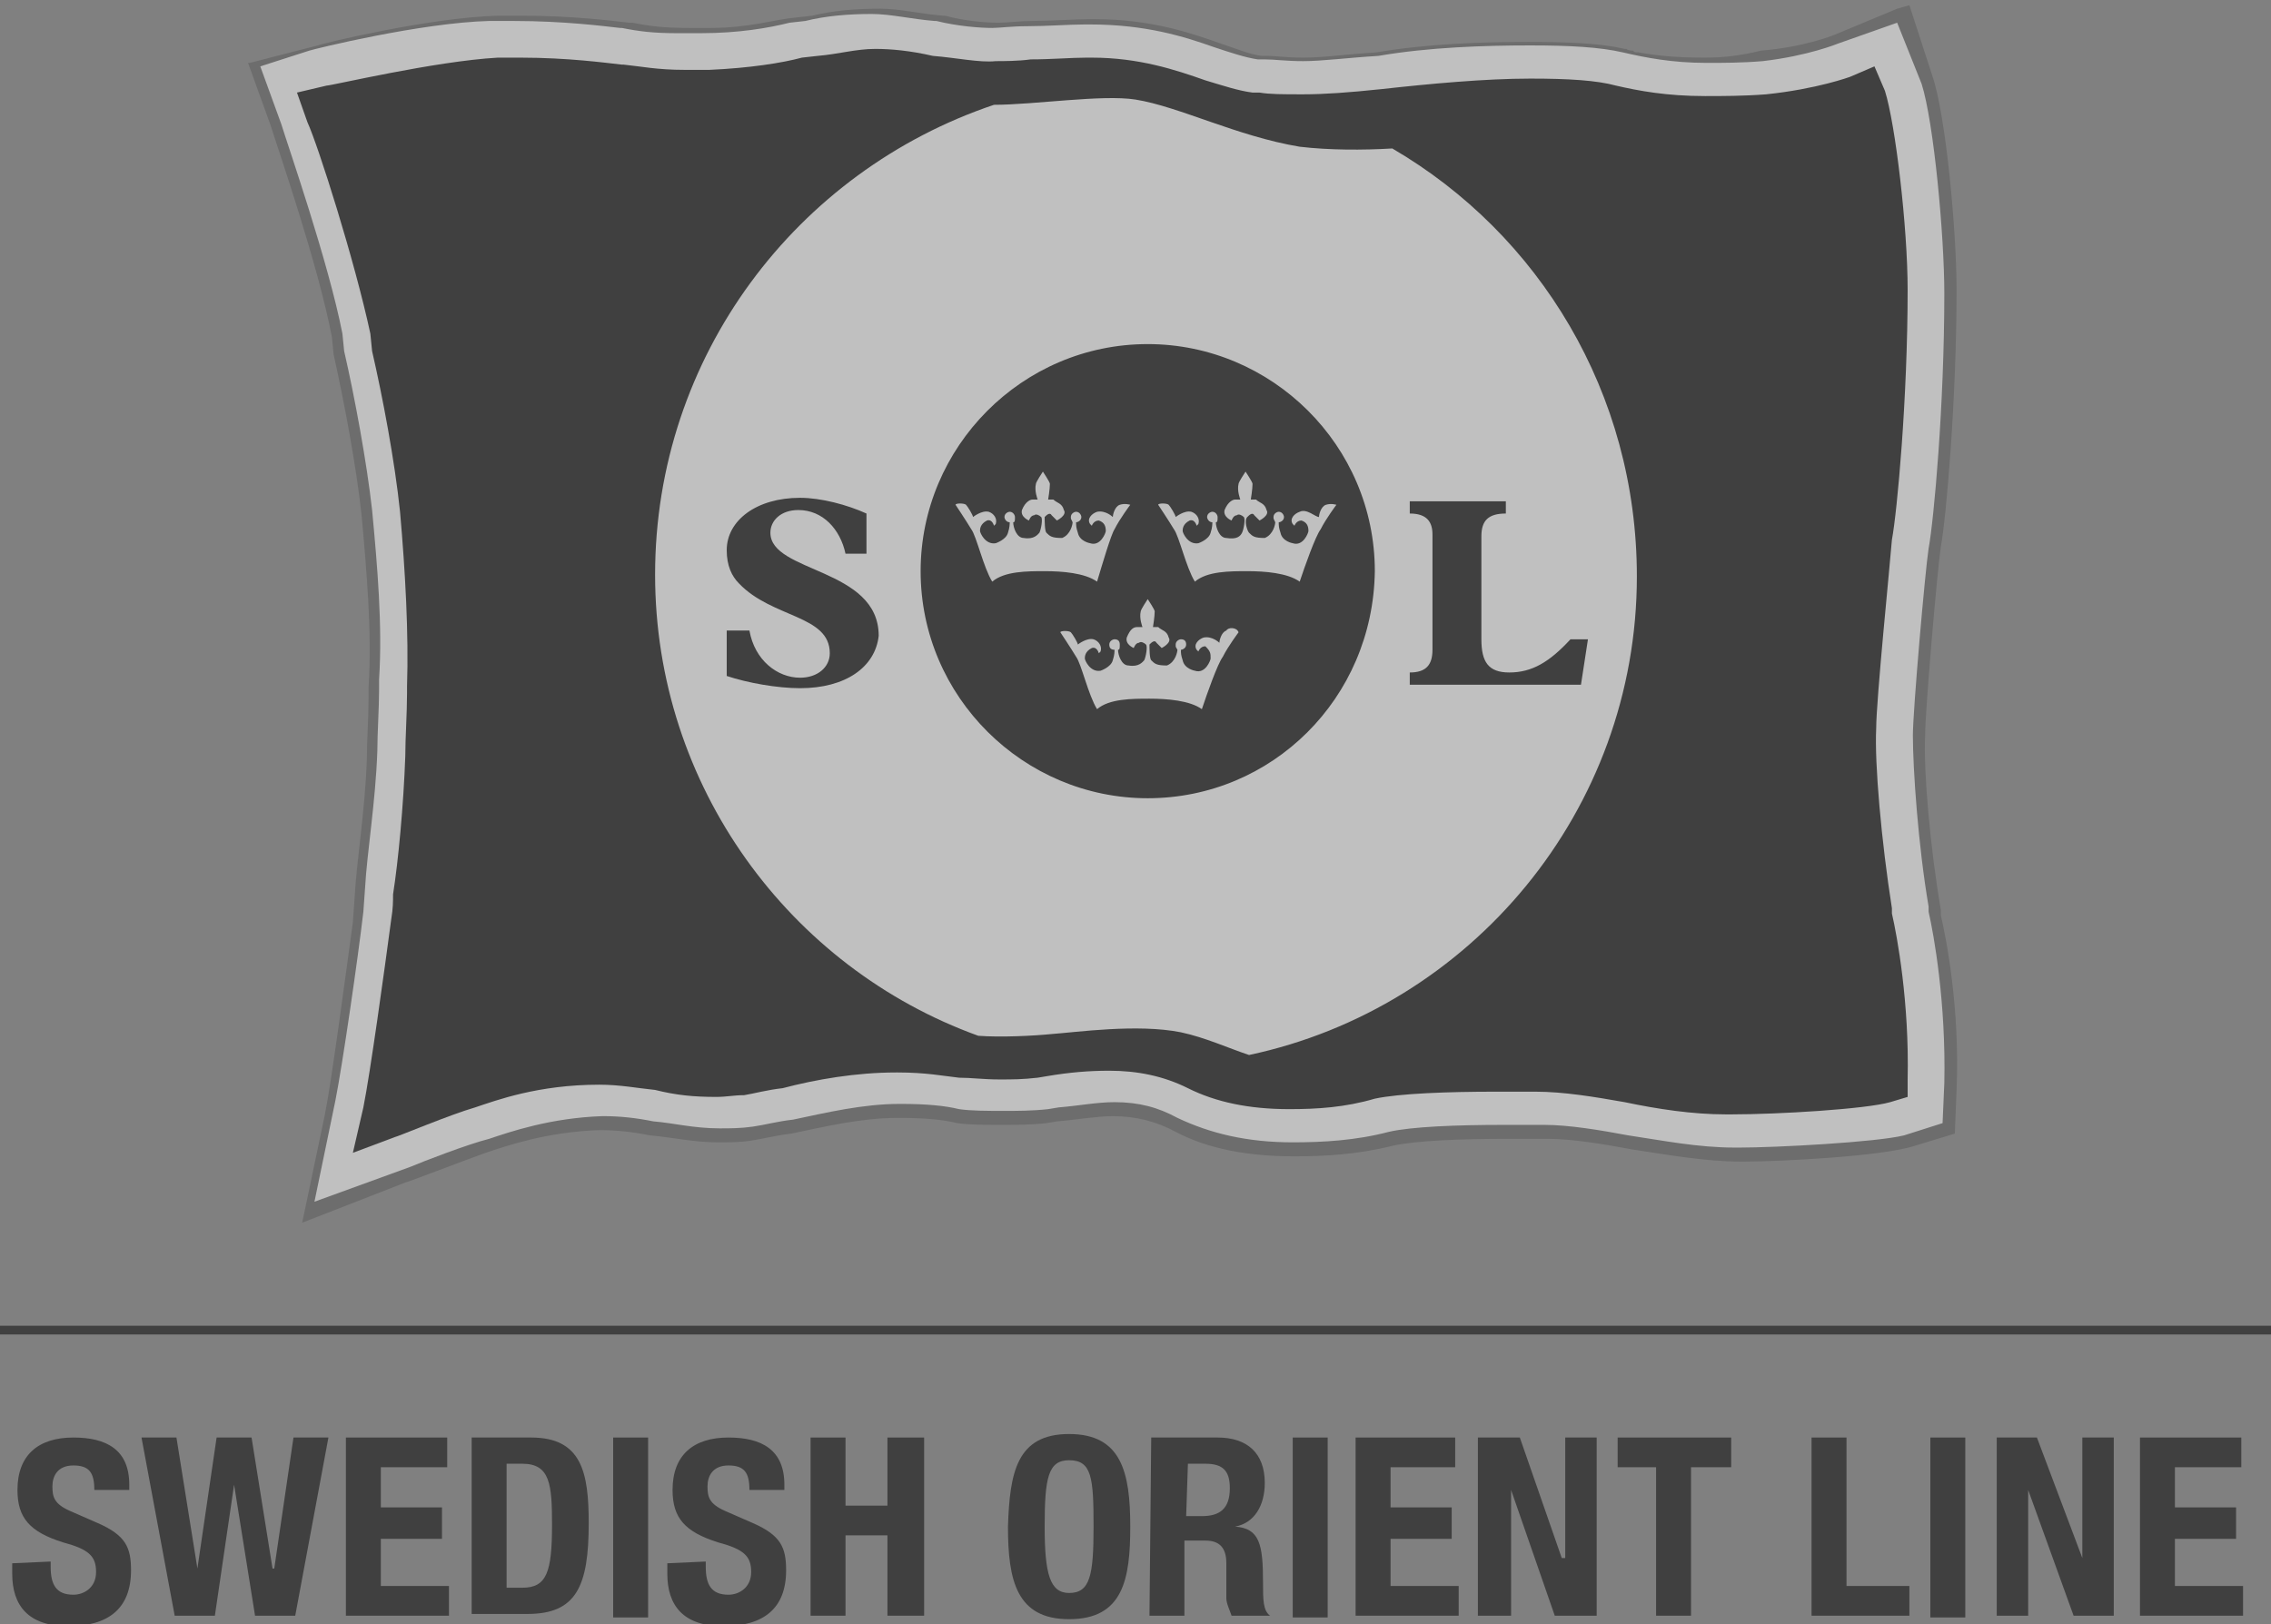 <?xml version="1.0" encoding="utf-8"?>
<!-- Generator: Adobe Illustrator 22.0.1, SVG Export Plug-In . SVG Version: 6.00 Build 0)  -->
<svg version="1.1" id="Layer_1" xmlns="http://www.w3.org/2000/svg" xmlns:xlink="http://www.w3.org/1999/xlink" x="0px" y="0px"
	 viewBox="0 0 130 93" style="enable-background:new 0 0 130 93;" xml:space="preserve">
<rect x="0" y="0" width="130" height="93" fill="#808080" stroke="none"/>
<style type="text/css">
	.st0{opacity:0.5;}
	.st1{opacity:0.3;enable-background:new    ;}
	.st2{fill:#FFFFFF;}
	.st3{clip-path:url(#SVGID_2_);fill:#FFFFFF;}
	.st4{clip-path:url(#SVGID_4_);fill:#FFFFFF;}
	.st5{clip-path:url(#SVGID_6_);fill:#FFFFFF;}
	.st6{clip-path:url(#SVGID_8_);fill:#FFFFFF;}
</style>
<g class="st0">
	<path class="st1" d="M111.1,52.4c0,0,0-0.1,0-0.3c-0.6-3.5-1-7.9-0.9-10c0-1.4,0.7-9.5,0.9-10.8c0.3-1.6,0.9-8.4,0.9-14.7
		c0-3.3-0.6-10-1.4-12.3l-1.3-4l-0.7,0.2L105,2c0,0-1.7,0.7-4.2,0.9c-1.2,0.3-2.2,0.4-3.2,0.4c-1.6,0-2.7-0.1-3.8-0.3
		c-0.1,0-0.3,0-0.3-0.1c-0.1,0-0.3,0-0.4-0.1H93c-1.3-0.3-3-0.4-5.5-0.4c-2.6,0-5.8,0.1-8.7,0.6c-1.7,0.1-3,0.3-4.2,0.3
		c-1,0-1.6-0.1-2-0.1c-0.1,0-0.3,0-0.4,0c-0.7-0.1-1.4-0.4-2.3-0.7c-1.7-0.6-4-1.4-7.2-1.4c-0.1,0-0.1,0-0.3,0
		c-0.9,0-2.2,0.1-3.3,0.1c-0.7,0-1.4,0.1-1.9,0.1h-0.1c-0.7,0-1.9-0.1-3-0.4H54c-1.3-0.1-2.5-0.4-3.6-0.4c-1.4,0-2.7,0.1-3.9,0.4
		L45.6,1c-1.2,0.1-2.7,0.6-4.9,0.6c-0.4,0-0.9,0-1.3,0c-1.4,0-2.2-0.1-3.2-0.3H36c-0.9-0.1-3.2-0.4-6.1-0.4c-0.4,0-0.9,0-1.4,0
		C24.6,1,18.4,2.5,18.2,2.6l-3.9,1l0,0h-0.1l1.3,3.6c0.4,1.3,2.7,7.9,3.5,12.1l0.1,1c0.6,2.7,1.3,6.4,1.6,9.2
		c0.3,3.3,0.6,6.8,0.4,9.8v0.6c0,1.2-0.1,2.6-0.1,3.6c-0.1,2.9-0.6,5.9-0.7,7.9l-0.1,1.4c-0.4,2.9-1.2,9-1.6,11L17.3,70l5.9-2.3
		c0.1,0,3.2-1.2,4.6-1.7l0,0c1.2-0.4,3.5-1.2,6.5-1.3l0,0c1,0,1.9,0.1,2.9,0.3c1.2,0.1,2.5,0.4,3.9,0.4c0.6,0,1.3,0,1.9-0.1
		c0.7-0.1,1.4-0.3,2.3-0.4c1.9-0.4,4-0.9,6.1-0.9h0.1c1.4,0,2.5,0.1,3.3,0.3c0.7,0.1,1.6,0.1,2.6,0.1c0.7,0,1.6,0,2.5-0.1l0.6-0.1
		c1.2-0.1,2.3-0.3,3.2-0.3c1.3,0,2.5,0.3,3.6,0.9c1.9,1,4.2,1.4,6.8,1.4c1.7,0,3.6-0.1,5.6-0.6c1.3-0.3,3.9-0.4,6.6-0.4
		c0.7,0,1.6,0,2.3,0c1.4,0,3.2,0.3,4.8,0.6c2,0.3,4.2,0.7,6.2,0.7h0.3c2,0,7.9-0.3,9.7-0.9l2.3-0.7l0.1-2.5
		C112.2,57.7,111.4,53.7,111.1,52.4"/>
	<path class="st2" d="M14.9,3.8l1.2,3.3c0.4,1.3,2.7,7.9,3.5,12l0.1,1c0.6,2.6,1.3,6.4,1.6,9.1c0.3,3.2,0.6,6.6,0.4,9.7v0.6
		c0,1-0.1,2.5-0.1,3.5c-0.1,2.9-0.6,5.9-0.7,7.8l-0.1,1.4c-0.3,2.6-1.2,8.8-1.6,10.8L18,68.8l5.5-2c0.7-0.3,3.3-1.3,4.5-1.6l0,0
		c1.2-0.4,3.5-1.2,6.5-1.3l0,0c1,0,1.9,0.1,2.9,0.3c1.2,0.1,2.3,0.4,3.8,0.4c0.6,0,1.2,0,1.9-0.1s1.4-0.3,2.3-0.4
		c1.9-0.4,4-0.9,6.1-0.9h0.1c1.4,0,2.5,0.1,3.3,0.3c0.7,0.1,1.6,0.1,2.6,0.1c0.7,0,1.6,0,2.5-0.1l0.6-0.1c1.2-0.1,2.2-0.3,3.2-0.3
		c1.4,0,2.5,0.3,3.6,0.9c1.9,0.9,4,1.4,6.6,1.4c1.7,0,3.6-0.1,5.5-0.6c1.3-0.3,3.9-0.4,6.6-0.4c0.7,0,1.6,0,2.3,0
		c1.4,0,3.2,0.3,4.8,0.6c2,0.3,4,0.7,6.1,0.7h0.3c2,0,7.8-0.3,9.4-0.7l2.2-0.7l0.1-2.3c0.1-4.6-0.6-8.5-0.9-9.8c0,0,0-0.1,0-0.3
		c-0.6-3.5-0.9-7.9-0.9-9.8c0-1.4,0.7-9.4,0.9-10.7c0.3-1.6,0.9-8.2,0.9-14.6c0-3.3-0.6-9.8-1.3-12l-1.4-3.5l-3.4,1.2
		c0,0-1.7,0.7-4.3,1c-1.2,0.1-2.3,0.1-3.2,0.1c-2,0-3.5-0.3-4.8-0.6c-1.3-0.3-3-0.4-5.3-0.4c-2.6,0-5.8,0.1-8.7,0.6
		c-1.7,0.1-3.2,0.3-4.3,0.3c-1,0-1.6-0.1-2.2-0.1c-0.1,0-0.3,0-0.4,0c-0.7-0.1-1.6-0.4-2.5-0.7c-1.7-0.6-3.9-1.3-7.1-1.3
		c-0.1,0-0.1,0-0.3,0c-0.9,0-2.2,0.1-3.3,0.1c-0.9,0-1.6,0.1-2,0.1c-0.7,0-2-0.1-3.2-0.4h-0.1c-1.3-0.1-2.5-0.4-3.6-0.4
		c-1.3,0-2.6,0.1-3.8,0.4l-0.9,0.1c-1.2,0.3-2.9,0.6-5.1,0.6c-0.4,0-0.9,0-1.3,0c-1.4,0-2.2-0.1-3.2-0.3h-0.1
		c-0.9-0.1-3.2-0.4-6.1-0.4c-0.4,0-0.9,0-1.4,0c-3.9,0.1-10,1.6-10.3,1.7L14.9,3.8"/>
	<g>
		<path d="M2.9,89.4v0.3c0,1,0.3,1.6,1.3,1.6c0.6,0,1.3-0.4,1.3-1.3s-0.4-1.3-1.9-1.7c-1.9-0.6-2.6-1.4-2.6-3c0-2,1.2-3,3.2-3
			c1.9,0,3.2,0.7,3.2,2.7v0.3h-2c0-1-0.3-1.4-1.2-1.4S3,84.5,3,85.1s0.1,1,1,1.4l1.6,0.7c1.6,0.7,1.9,1.4,1.9,2.7
			c0,2.2-1.3,3.2-3.6,3.2s-3.2-1.2-3.2-3v-0.6L2.9,89.4L2.9,89.4z"/>
		<polygon points="8.1,82.3 10.1,82.3 11.3,89.8 11.3,89.8 12.4,82.3 14.4,82.3 15.6,89.8 15.7,89.8 16.8,82.3 18.8,82.3 16.9,92.5 
			14.6,92.5 13.4,85 13.4,85 12.3,92.5 10,92.5 		"/>
		<polygon points="25.6,82.3 25.6,84 21.8,84 21.8,86.3 25.3,86.3 25.3,88.1 21.8,88.1 21.8,90.8 25.7,90.8 25.7,92.5 19.8,92.5 
			19.8,82.3 		"/>
		<path d="M26.9,82.3h3.5c2.9,0,3.3,2,3.3,4.9c0,3.6-0.7,5.2-3.5,5.2H27V82.3H26.9z M29,90.9h0.9c1.4,0,1.7-0.9,1.7-3.6
			c0-2.3-0.1-3.5-1.7-3.5H29V90.9z"/>
		<rect x="35.1" y="82.3" width="2" height="10.3"/>
		<path d="M40.4,89.4v0.3c0,1,0.3,1.6,1.3,1.6c0.6,0,1.3-0.4,1.3-1.3s-0.4-1.3-1.9-1.7c-1.9-0.6-2.6-1.4-2.6-3c0-2,1.2-3,3.2-3
			c1.9,0,3.2,0.7,3.2,2.7v0.3h-2c0-1-0.3-1.4-1.2-1.4s-1.2,0.6-1.2,1.2s0.1,1,1,1.4l1.6,0.7c1.6,0.7,1.9,1.4,1.9,2.7
			c0,2.2-1.3,3.2-3.6,3.2s-3.2-1.2-3.2-3v-0.6L40.4,89.4L40.4,89.4z"/>
		<polygon points="46.4,82.3 48.4,82.3 48.4,86.2 50.8,86.2 50.8,82.3 52.9,82.3 52.9,92.5 50.8,92.5 50.8,87.9 48.4,87.9 
			48.4,92.5 46.4,92.5 		"/>
		<path d="M61.2,82.1c3,0,3.5,2.2,3.5,5.3c0,3-0.4,5.3-3.5,5.3c-3,0-3.5-2.2-3.5-5.3C57.8,84.3,58.2,82.1,61.2,82.1 M61.2,91.2
			c1.2,0,1.4-1,1.4-3.8s-0.1-3.8-1.4-3.8c-1.2,0-1.4,1-1.4,3.8C59.8,90.1,60.1,91.2,61.2,91.2"/>
		<path d="M65.9,82.3h3.8c1.7,0,2.7,0.9,2.7,2.6c0,1.3-0.6,2.3-1.7,2.5l0,0c1.4,0.1,1.6,1,1.6,3.2c0,1,0,1.6,0.4,1.9l0,0h-2.2
			c-0.1-0.3-0.3-0.7-0.3-1v-2c0-0.9-0.4-1.3-1.2-1.3h-1.2v4.3h-2L65.9,82.3L65.9,82.3z M67.9,86.8h0.9c1,0,1.6-0.4,1.6-1.6
			c0-1-0.4-1.4-1.4-1.4h-1L67.9,86.8L67.9,86.8z"/>
		<rect x="74" y="82.3" width="2" height="10.3"/>
		<polygon points="83.3,82.3 83.3,84 79.6,84 79.6,86.3 83.1,86.3 83.1,88.1 79.6,88.1 79.6,90.8 83.5,90.8 83.5,92.5 77.6,92.5 
			77.6,82.3 		"/>
		<polygon points="87,82.3 89.4,89.2 89.6,89.2 89.6,82.3 91.4,82.3 91.4,92.5 89,92.5 86.5,85.3 86.5,85.3 86.5,92.5 84.6,92.5 
			84.6,82.3 		"/>
		<polygon points="99.1,82.3 99.1,84 96.8,84 96.8,92.5 94.8,92.5 94.8,84 92.6,84 92.6,82.3 		"/>
		<polygon points="103.7,92.5 103.7,82.3 105.7,82.3 105.7,90.8 109.3,90.8 109.3,92.5 		"/>
		<rect x="110.5" y="82.3" width="2" height="10.3"/>
		<polygon points="116.6,82.3 119.2,89.2 119.2,89.2 119.2,82.3 121,82.3 121,92.5 118.7,92.5 116.1,85.3 116.1,85.3 116.1,92.5 
			114.3,92.5 114.3,82.3 		"/>
		<polygon points="128.3,82.3 128.3,84 124.5,84 124.5,86.3 128,86.3 128,88.1 124.5,88.1 124.5,90.8 128.4,90.8 128.4,92.5 
			122.5,92.5 122.5,82.3 		"/>
	</g>
	<path d="M20.2,66l0.6-2.6c0.4-2,1.2-7.8,1.6-10.8c0.1-0.6,0.1-1,0.1-1.4c0.3-1.9,0.6-5.1,0.7-7.9c0-1,0.1-2.5,0.1-3.6v-0.4
		c0.1-3-0.1-6.6-0.4-10c-0.3-2.9-1-6.6-1.6-9.2l-0.1-1c-0.9-4.2-3-10.8-3.6-12.1L17,5.3l1.7-0.4c0.3,0,6.2-1.4,9.8-1.6
		c0.4,0,0.9,0,1.3,0c2.7,0,4.9,0.3,5.8,0.4h0.1c1,0.1,1.9,0.3,3.5,0.3c0.4,0,0.9,0,1.4,0c2.3-0.1,4.2-0.4,5.3-0.7l0.9-0.1
		C48,3.1,49,2.8,50.1,2.8c0.9,0,2,0.1,3.3,0.4c1.3,0.1,2.7,0.4,3.6,0.3c0.4,0,1.3,0,2-0.1c1.2,0,2.3-0.1,3.2-0.1c0.1,0,0.1,0,0.3,0
		c2.7,0,4.8,0.7,6.5,1.3c1,0.3,1.9,0.6,2.7,0.7c0.1,0,0.3,0,0.4,0c0.6,0.1,1.3,0.1,2.5,0.1s2.6-0.1,4.5-0.3c2.7-0.3,5.9-0.6,8.5-0.6
		c2.2,0,3.8,0.1,4.9,0.4c1.3,0.3,2.9,0.6,5.1,0.6c1,0,2.2,0,3.5-0.1c2.9-0.3,4.8-1,4.8-1l1.4-0.6l0.6,1.4c0.6,1.9,1.3,7.8,1.3,11.4
		c0,6.2-0.6,12.7-0.9,14.3c-0.1,1.3-0.9,9.2-0.9,10.8c-0.1,2,0.3,6.5,0.9,10.3c0,0,0,0.1,0,0.3c0.3,1.3,1,5.1,0.9,9.5v1l-1,0.3
		c-1.4,0.4-6.4,0.7-9.1,0.7h-0.3c-1.9,0-3.9-0.3-5.8-0.7c-1.7-0.3-3.5-0.6-5.1-0.6c-0.7,0-1.6,0-2.3,0c-2.7,0-5.5,0.1-6.9,0.4
		c-1.7,0.5-3.3,0.6-4.9,0.6c-2.3,0-4.2-0.4-5.8-1.2c-1.4-0.7-2.9-1-4.5-1c-1.2,0-2.3,0.1-3.5,0.3l-0.6,0.1c-0.9,0.1-1.4,0.1-2.2,0.1
		c-0.9,0-1.6-0.1-2.3-0.1c-0.9-0.1-1.9-0.3-3.5-0.3h-0.1c-2.3,0-4.6,0.4-6.5,0.9c-0.9,0.1-1.6,0.3-2.2,0.4c-0.6,0-1,0.1-1.6,0.1
		c-1.3,0-2.3-0.1-3.5-0.4c-1-0.1-2-0.3-3.2-0.3l0,0c-3.5,0-5.9,0.9-7.1,1.3l0,0c-1.4,0.4-4.5,1.7-4.6,1.7L20.2,66"/>
	<g>
		<g>
			<g>
				<defs>
					<path id="SVGID_1_" d="M46.8,3l-0.9,0.1c-1.2,0.3-3,0.6-5.3,0.7c-0.4,0-1,0-1.4,0c-1.6,0-2.5-0.1-3.5-0.3h-0.1
						c-0.9-0.1-3-0.4-5.8-0.4c-0.4,0-0.9,0-1.3,0c-3.8,0.1-9.5,1.6-9.8,1.6L17,5.1l0.6,1.4c0.4,1.3,2.7,7.9,3.6,12.1l0.1,1
						c0.6,2.7,1.3,6.4,1.6,9.2c0.3,3.3,0.6,6.8,0.4,10v0.4c0,1.2-0.1,2.6-0.1,3.6c-0.1,2.9-0.6,5.9-0.7,7.9c0,0.4-0.1,0.9-0.1,1.4
						c-0.4,3.2-1.2,9-1.6,10.8l-0.6,2.7l2.5-0.9c0,0,3.2-1.2,4.6-1.7l0,0c1.2-0.4,3.8-1.3,7.1-1.3l0,0c1.2,0,2.2,0.1,3.2,0.3
						s2.2,0.4,3.5,0.4c0.6,0,1,0,1.6-0.1s1.3-0.3,2.2-0.4c1.9-0.4,4.2-0.9,6.5-0.9h0.1c1.6,0,2.6,0.1,3.5,0.3
						c0.7,0.1,1.4,0.1,2.3,0.1c0.7,0,1.3,0,2.2-0.1l0.6-0.1c1.2-0.1,2.3-0.3,3.5-0.3c1.6,0,3,0.3,4.5,1c1.6,0.7,3.5,1.2,5.8,1.2
						c1.6,0,3.3-0.1,5.1-0.6c1.4-0.3,4.2-0.4,6.9-0.4c0.7,0,1.6,0,2.3,0c1.6,0,3.3,0.3,5.1,0.6c1.9,0.3,3.9,0.6,5.8,0.7h0.3
						c2.6,0,7.7-0.3,9-0.7l1-0.3v-1c0.1-4.3-0.6-8.2-0.9-9.5c0-0.1,0-0.3,0-0.3c-0.7-3.8-1-8.2-0.9-10.3c0-1.6,0.7-9.5,0.9-10.8
						c0.1-1.6,0.9-8.1,0.9-14.3c0-3.5-0.6-9.5-1.3-11.4l-0.6-1.4L106.1,4c0,0-2,0.7-4.8,1c-1.2,0.1-2.3,0.1-3.5,0.1
						c-2.3,0-3.8-0.3-5.1-0.6c-1,0-2.6-0.1-4.8-0.1c-2.6,0-5.6,0.1-8.5,0.6c-1.9,0.3-3.3,0.3-4.5,0.3S73,5.2,72.4,5.2
						c-0.1,0-0.3,0-0.4,0c-0.9-0.1-1.9-0.4-2.7-0.7c-1.6-0.7-3.6-1.4-6.4-1.4c-0.1,0-0.1,0-0.3,0c-0.9,0-2,0.1-3.2,0.1
						c-0.9,0-1.6,0.1-2,0.1c-0.9,0.1-2.3-0.1-3.6-0.3c-1.2-0.1-2.3-0.4-3.3-0.4c-0.1,0-0.1,0-0.3,0C49,2.7,47.8,2.8,46.8,3"/>
				</defs>
				<clipPath id="SVGID_2_">
					<use xlink:href="#SVGID_1_"  style="overflow:visible;"/>
				</clipPath>
				<path class="st3" d="M79.7,8.5c-1.7,0.1-3.6,0.1-5.3-0.1c-3.6-0.6-6.9-2.3-9.4-2.7C63.1,5.4,59.2,6,56.9,6
					C45.6,9.8,37.5,20.4,37.5,32.9c0,12.1,7.7,22.5,18.5,26.4c1.3,0.1,3.2,0,4.2-0.1c1.4-0.1,4.9-0.6,7.4-0.1
					c1.4,0.3,2.7,0.9,3.9,1.3c12.7-2.7,22.2-14,22.2-27.4C93.7,22.5,88.1,13.4,79.7,8.5 M45.8,39.4c-1.3,0-3-0.3-4.2-0.7v-2.6h1.3
					c0.3,1.7,1.6,2.7,2.9,2.7c1,0,1.7-0.6,1.7-1.4c0-2.2-3.3-2-5.2-4c-0.4-0.4-0.7-1-0.7-1.9c0-1.7,1.7-3,4.2-3
					c1.2,0,2.7,0.4,3.8,0.9v2.3h-1.2c-0.3-1.4-1.3-2.5-2.7-2.5c-1,0-1.6,0.6-1.6,1.3c0,2.3,6.2,2,6.2,5.9
					C50.1,38.2,48.4,39.4,45.8,39.4 M65.7,45.7c-7.1,0-13-5.8-13-13c0-7.1,5.8-13,13-13c7.1,0,13,5.8,13,13
					C78.6,40,72.8,45.7,65.7,45.7 M80.7,39.2v-0.7c0.9,0,1.3-0.4,1.3-1.3v-6.6c0-0.7-0.3-1.2-1.3-1.2v-0.7h5.5v0.7
					c-1,0-1.4,0.4-1.4,1.3v5.9c0,1.3,0.4,1.9,1.6,1.9c1.3,0,2.3-0.6,3.5-1.9h1l-0.4,2.6H80.7"/>
			</g>
		</g>
		<g>
			<g>
				<defs>
					<path id="SVGID_3_" d="M46.8,3l-0.9,0.1c-1.2,0.3-3,0.6-5.3,0.7c-0.4,0-1,0-1.4,0c-1.6,0-2.5-0.1-3.5-0.3h-0.1
						c-0.9-0.1-3-0.4-5.8-0.4c-0.4,0-0.9,0-1.3,0c-3.8,0.1-9.5,1.6-9.8,1.6L17,5.1l0.6,1.4c0.4,1.3,2.7,7.9,3.6,12.1l0.1,1
						c0.6,2.7,1.3,6.4,1.6,9.2c0.3,3.3,0.6,6.8,0.4,10v0.4c0,1.2-0.1,2.6-0.1,3.6c-0.1,2.9-0.6,5.9-0.7,7.9c0,0.4-0.1,0.9-0.1,1.4
						c-0.4,3.2-1.2,9-1.6,10.8l-0.6,2.7l2.5-0.9c0,0,3.2-1.2,4.6-1.7l0,0c1.2-0.4,3.8-1.3,7.1-1.3l0,0c1.2,0,2.2,0.1,3.2,0.3
						s2.2,0.4,3.5,0.4c0.6,0,1,0,1.6-0.1s1.3-0.3,2.2-0.4c1.9-0.4,4.2-0.9,6.5-0.9h0.1c1.6,0,2.6,0.1,3.5,0.3
						c0.7,0.1,1.4,0.1,2.3,0.1c0.7,0,1.3,0,2.2-0.1l0.6-0.1c1.2-0.1,2.3-0.3,3.5-0.3c1.6,0,3,0.3,4.5,1c1.6,0.7,3.5,1.2,5.8,1.2
						c1.6,0,3.3-0.1,5.1-0.6c1.4-0.3,4.2-0.4,6.9-0.4c0.7,0,1.6,0,2.3,0c1.6,0,3.3,0.3,5.1,0.6c1.9,0.3,3.9,0.6,5.8,0.7h0.3
						c2.6,0,7.7-0.3,9-0.7l1-0.3v-1c0.1-4.3-0.6-8.2-0.9-9.5c0-0.1,0-0.3,0-0.3c-0.7-3.8-1-8.2-0.9-10.3c0-1.6,0.7-9.5,0.9-10.8
						c0.1-1.6,0.9-8.1,0.9-14.3c0-3.5-0.6-9.5-1.3-11.4l-0.6-1.4L106.1,4c0,0-2,0.7-4.8,1c-1.2,0.1-2.3,0.1-3.5,0.1
						c-2.3,0-3.8-0.3-5.1-0.6c-1,0-2.6-0.1-4.8-0.1c-2.6,0-5.6,0.1-8.5,0.6c-1.9,0.3-3.3,0.3-4.5,0.3S73,5.2,72.4,5.2
						c-0.1,0-0.3,0-0.4,0c-0.9-0.1-1.9-0.4-2.7-0.7c-1.6-0.7-3.6-1.4-6.4-1.4c-0.1,0-0.1,0-0.3,0c-0.9,0-2,0.1-3.2,0.1
						c-0.9,0-1.6,0.1-2,0.1c-0.9,0.1-2.3-0.1-3.6-0.3c-1.2-0.1-2.3-0.4-3.3-0.4c-0.1,0-0.1,0-0.3,0C49,2.7,47.8,2.8,46.8,3"/>
				</defs>
				<clipPath id="SVGID_4_">
					<use xlink:href="#SVGID_3_"  style="overflow:visible;"/>
				</clipPath>
				<path class="st4" d="M63.8,30.3c0.3-0.6,0.9-1.4,0.9-1.4s-0.3-0.1-0.6,0c-0.3,0.1-0.4,0.6-0.4,0.7c0,0-0.4-0.4-0.9-0.3
					c-0.3,0.1-0.6,0.4-0.4,0.7c0.1,0.1,0.1,0.1,0.1,0.1s0.1-0.3,0.4-0.3c0.3,0.1,0.4,0.3,0.4,0.6c0,0.1-0.3,0.9-0.9,0.7
					c0,0-0.6-0.1-0.7-0.6c-0.1-0.3-0.1-0.4-0.1-0.6c0.1,0,0.3-0.1,0.3-0.3c0-0.1-0.1-0.3-0.3-0.3c-0.1,0-0.3,0.1-0.3,0.3
					c0,0.1,0,0.1,0.1,0.3l0,0c0,0.1-0.1,0.7-0.6,0.9c-0.6,0-0.7-0.1-0.9-0.3c-0.1-0.1-0.1-0.7-0.1-0.9c0.1-0.1,0.3-0.3,0.4-0.1
					c0.1,0.1,0.3,0.3,0.3,0.3s0.6-0.3,0.4-0.6c-0.1-0.4-0.4-0.4-0.6-0.6c-0.1,0-0.3,0-0.3,0s0.1-0.6,0.1-0.9c0-0.1-0.4-0.7-0.4-0.7
					s-0.4,0.6-0.4,0.7c-0.1,0.4,0.1,0.9,0.1,0.9s-0.1,0-0.3,0c-0.1,0-0.4,0.1-0.6,0.6c-0.1,0.4,0.4,0.6,0.4,0.6s0.1-0.3,0.3-0.3
					c0.1-0.1,0.3,0,0.4,0.1c0.1,0.1,0,0.7-0.1,0.9c-0.1,0.1-0.3,0.4-0.9,0.3c-0.4,0-0.6-0.6-0.6-0.9l0,0c0.1,0,0.1-0.1,0.1-0.3
					c0-0.1-0.1-0.3-0.3-0.3c-0.1,0-0.3,0.1-0.3,0.3c0,0.1,0.1,0.3,0.3,0.3c0,0.1,0,0.3-0.1,0.6c-0.1,0.4-0.7,0.6-0.7,0.6
					c-0.6,0.1-0.9-0.6-0.9-0.7c0-0.1,0-0.4,0.4-0.6c0.3-0.1,0.4,0.3,0.4,0.3s0,0,0.1-0.1c0.1-0.3-0.1-0.6-0.4-0.7
					c-0.4-0.1-0.9,0.3-0.9,0.3c0-0.1-0.3-0.6-0.4-0.7c-0.1-0.1-0.6-0.1-0.6,0c0,0,0.6,0.9,0.9,1.4c0.3,0.4,0.7,2.2,1.2,3
					c0.7-0.6,2-0.6,3-0.6s2.3,0.1,3,0.6C63.1,32.3,63.6,30.6,63.8,30.3"/>
			</g>
		</g>
		<g>
			<g>
				<defs>
					<path id="SVGID_5_" d="M46.8,3l-0.9,0.1c-1.2,0.3-3,0.6-5.3,0.7c-0.4,0-1,0-1.4,0c-1.6,0-2.5-0.1-3.5-0.3h-0.1
						c-0.9-0.1-3-0.4-5.8-0.4c-0.4,0-0.9,0-1.3,0c-3.8,0.1-9.5,1.6-9.8,1.6L17,5.1l0.6,1.4c0.4,1.3,2.7,7.9,3.6,12.1l0.1,1
						c0.6,2.7,1.3,6.4,1.6,9.2c0.3,3.3,0.6,6.8,0.4,10v0.4c0,1.2-0.1,2.6-0.1,3.6c-0.1,2.9-0.6,5.9-0.7,7.9c0,0.4-0.1,0.9-0.1,1.4
						c-0.4,3.2-1.2,9-1.6,10.8l-0.6,2.7l2.5-0.9c0,0,3.2-1.2,4.6-1.7l0,0c1.2-0.4,3.8-1.3,7.1-1.3l0,0c1.2,0,2.2,0.1,3.2,0.3
						s2.2,0.4,3.5,0.4c0.6,0,1,0,1.6-0.1s1.3-0.3,2.2-0.4c1.9-0.4,4.2-0.9,6.5-0.9h0.1c1.6,0,2.6,0.1,3.5,0.3
						c0.7,0.1,1.4,0.1,2.3,0.1c0.7,0,1.3,0,2.2-0.1l0.6-0.1c1.2-0.1,2.3-0.3,3.5-0.3c1.6,0,3,0.3,4.5,1c1.6,0.7,3.5,1.2,5.8,1.2
						c1.6,0,3.3-0.1,5.1-0.6c1.4-0.3,4.2-0.4,6.9-0.4c0.7,0,1.6,0,2.3,0c1.6,0,3.3,0.3,5.1,0.6c1.9,0.3,3.9,0.6,5.8,0.7h0.3
						c2.6,0,7.7-0.3,9-0.7l1-0.3v-1c0.1-4.3-0.6-8.2-0.9-9.5c0-0.1,0-0.3,0-0.3c-0.7-3.8-1-8.2-0.9-10.3c0-1.6,0.7-9.5,0.9-10.8
						c0.1-1.6,0.9-8.1,0.9-14.3c0-3.5-0.6-9.5-1.3-11.4l-0.6-1.4L106.1,4c0,0-2,0.7-4.8,1c-1.2,0.1-2.3,0.1-3.5,0.1
						c-2.3,0-3.8-0.3-5.1-0.6c-1,0-2.6-0.1-4.8-0.1c-2.6,0-5.6,0.1-8.5,0.6c-1.9,0.3-3.3,0.3-4.5,0.3S73,5.2,72.4,5.2
						c-0.1,0-0.3,0-0.4,0c-0.9-0.1-1.9-0.4-2.7-0.7c-1.6-0.7-3.6-1.4-6.4-1.4c-0.1,0-0.1,0-0.3,0c-0.9,0-2,0.1-3.2,0.1
						c-0.9,0-1.6,0.1-2,0.1c-0.9,0.1-2.3-0.1-3.6-0.3c-1.2-0.1-2.3-0.4-3.3-0.4c-0.1,0-0.1,0-0.3,0C49,2.7,47.8,2.8,46.8,3"/>
				</defs>
				<clipPath id="SVGID_6_">
					<use xlink:href="#SVGID_5_"  style="overflow:visible;"/>
				</clipPath>
				<path class="st5" d="M74.4,29.3c-0.3,0.1-0.6,0.4-0.4,0.7c0.1,0.1,0.1,0.1,0.1,0.1s0.1-0.3,0.4-0.3c0.3,0.1,0.4,0.3,0.4,0.6
					c0,0.1-0.3,0.9-0.9,0.7c0,0-0.6-0.1-0.7-0.6c-0.1-0.3-0.1-0.4-0.1-0.6c0.1,0,0.3-0.1,0.3-0.3c0-0.1-0.1-0.3-0.3-0.3
					c-0.1,0-0.3,0.1-0.3,0.3c0,0.1,0,0.1,0.1,0.3l0,0c0,0.1-0.1,0.7-0.6,0.9c-0.6,0-0.7-0.1-0.9-0.3c-0.1-0.1-0.3-0.7-0.1-0.9
					c0.1-0.1,0.3-0.3,0.4-0.1c0.1,0.1,0.3,0.3,0.3,0.3s0.6-0.3,0.4-0.6c-0.1-0.4-0.4-0.4-0.6-0.6c-0.1,0-0.3,0-0.3,0
					s0.1-0.6,0.1-0.9c0-0.1-0.4-0.7-0.4-0.7s-0.4,0.6-0.4,0.7c-0.1,0.4,0.1,0.9,0.1,0.9s-0.1,0-0.3,0c-0.1,0-0.4,0.1-0.6,0.6
					c-0.1,0.4,0.4,0.6,0.4,0.6s0.1-0.3,0.3-0.3c0.1-0.1,0.3,0,0.4,0.1s0,0.7-0.1,0.9s-0.3,0.4-0.9,0.3c-0.4,0-0.6-0.6-0.6-0.9l0,0
					c0.1,0,0.1-0.1,0.1-0.3c0-0.1-0.1-0.3-0.3-0.3c-0.1,0-0.3,0.1-0.3,0.3c0,0.1,0.1,0.3,0.3,0.3c0,0.1,0,0.3-0.1,0.6
					c-0.1,0.4-0.7,0.6-0.7,0.6c-0.6,0.1-0.9-0.6-0.9-0.7c0-0.1,0-0.4,0.4-0.6c0.3-0.1,0.4,0.3,0.4,0.3s0,0,0.1-0.1
					c0.1-0.3-0.1-0.6-0.4-0.7c-0.4-0.1-0.9,0.3-0.9,0.3c0-0.1-0.3-0.6-0.4-0.7c-0.1-0.1-0.6-0.1-0.6,0c0,0,0.6,0.9,0.9,1.4
					c0.3,0.4,0.7,2.2,1.2,3c0.7-0.6,2-0.6,3-0.6s2.3,0.1,3,0.6c0.3-0.9,0.9-2.6,1.2-3c0.3-0.6,0.9-1.4,0.9-1.4s-0.3-0.1-0.6,0
					c-0.3,0.1-0.4,0.6-0.4,0.7C75.3,29.6,74.8,29.1,74.4,29.3"/>
			</g>
		</g>
		<g>
			<g>
				<defs>
					<path id="SVGID_7_" d="M46.8,3l-0.9,0.1c-1.2,0.3-3,0.6-5.3,0.7c-0.4,0-1,0-1.4,0c-1.6,0-2.5-0.1-3.5-0.3h-0.1
						c-0.9-0.1-3-0.4-5.8-0.4c-0.4,0-0.9,0-1.3,0c-3.8,0.1-9.5,1.6-9.8,1.6L17,5.1l0.6,1.4c0.4,1.3,2.7,7.9,3.6,12.1l0.1,1
						c0.6,2.7,1.3,6.4,1.6,9.2c0.3,3.3,0.6,6.8,0.4,10v0.4c0,1.2-0.1,2.6-0.1,3.6c-0.1,2.9-0.6,5.9-0.7,7.9c0,0.4-0.1,0.9-0.1,1.4
						c-0.4,3.2-1.2,9-1.6,10.8l-0.6,2.7l2.5-0.9c0,0,3.2-1.2,4.6-1.7l0,0c1.2-0.4,3.8-1.3,7.1-1.3l0,0c1.2,0,2.2,0.1,3.2,0.3
						s2.2,0.4,3.5,0.4c0.6,0,1,0,1.6-0.1s1.3-0.3,2.2-0.4c1.9-0.4,4.2-0.9,6.5-0.9h0.1c1.6,0,2.6,0.1,3.5,0.3
						c0.7,0.1,1.4,0.1,2.3,0.1c0.7,0,1.3,0,2.2-0.1l0.6-0.1c1.2-0.1,2.3-0.3,3.5-0.3c1.6,0,3,0.3,4.5,1c1.6,0.7,3.5,1.2,5.8,1.2
						c1.6,0,3.3-0.1,5.1-0.6c1.4-0.3,4.2-0.4,6.9-0.4c0.7,0,1.6,0,2.3,0c1.6,0,3.3,0.3,5.1,0.6c1.9,0.3,3.9,0.6,5.8,0.7h0.3
						c2.6,0,7.7-0.3,9-0.7l1-0.3v-1c0.1-4.3-0.6-8.2-0.9-9.5c0-0.1,0-0.3,0-0.3c-0.7-3.8-1-8.2-0.9-10.3c0-1.6,0.7-9.5,0.9-10.8
						c0.1-1.6,0.9-8.1,0.9-14.3c0-3.5-0.6-9.5-1.3-11.4l-0.6-1.4L106.1,4c0,0-2,0.7-4.8,1c-1.2,0.1-2.3,0.1-3.5,0.1
						c-2.3,0-3.8-0.3-5.1-0.6c-1,0-2.6-0.1-4.8-0.1c-2.6,0-5.6,0.1-8.5,0.6c-1.9,0.3-3.3,0.3-4.5,0.3S73,5.2,72.4,5.2
						c-0.1,0-0.3,0-0.4,0c-0.9-0.1-1.9-0.4-2.7-0.7c-1.6-0.7-3.6-1.4-6.4-1.4c-0.1,0-0.1,0-0.3,0c-0.9,0-2,0.1-3.2,0.1
						c-0.9,0-1.6,0.1-2,0.1c-0.9,0.1-2.3-0.1-3.6-0.3c-1.2-0.1-2.3-0.4-3.3-0.4c-0.1,0-0.1,0-0.3,0C49,2.7,47.8,2.8,46.8,3"/>
				</defs>
				<clipPath id="SVGID_8_">
					<use xlink:href="#SVGID_7_"  style="overflow:visible;"/>
				</clipPath>
				<path class="st6" d="M70.2,36.1c-0.3,0.1-0.4,0.6-0.4,0.7c0,0-0.4-0.4-0.9-0.3c-0.3,0.1-0.6,0.4-0.4,0.7
					c0.1,0.1,0.1,0.1,0.1,0.1S68.7,37,69,37c0.3,0.3,0.3,0.4,0.3,0.7c0,0.1-0.3,0.9-0.9,0.7c0,0-0.6-0.1-0.7-0.6
					c-0.1-0.3-0.1-0.4-0.1-0.6c0.1,0,0.3-0.1,0.3-0.3s-0.1-0.3-0.3-0.3c-0.1,0-0.3,0.1-0.3,0.3s0,0.1,0.1,0.3l0,0
					c0,0.1-0.1,0.7-0.6,0.9c-0.6,0-0.7-0.1-0.9-0.3c-0.1-0.1-0.1-0.7-0.1-0.9c0.1-0.1,0.3-0.3,0.4-0.1c0.1,0.1,0.3,0.3,0.3,0.3
					s0.6-0.3,0.4-0.6c-0.1-0.4-0.4-0.4-0.6-0.6c-0.1,0-0.3,0-0.3,0s0.1-0.6,0.1-0.9c0-0.1-0.4-0.7-0.4-0.7s-0.4,0.6-0.4,0.7
					c-0.1,0.4,0.1,0.9,0.1,0.9s-0.1,0-0.3,0s-0.4,0.1-0.6,0.6c-0.1,0.4,0.4,0.6,0.4,0.6s0.1-0.3,0.3-0.3c0.1-0.1,0.3,0,0.4,0.1
					s0,0.7-0.1,0.9c-0.1,0.1-0.3,0.4-0.9,0.3c-0.4,0-0.6-0.6-0.6-0.9l0,0c0.1,0,0.1-0.1,0.1-0.3s-0.1-0.3-0.3-0.3
					c-0.1,0-0.3,0.1-0.3,0.3s0.1,0.3,0.3,0.3c0,0.1,0,0.3-0.1,0.6c-0.1,0.4-0.7,0.6-0.7,0.6c-0.6,0.1-0.9-0.6-0.9-0.7
					c0-0.1,0-0.4,0.4-0.6c0.3-0.1,0.4,0.3,0.4,0.3s0,0,0.1-0.1c0.1-0.3-0.1-0.6-0.4-0.7c-0.4-0.1-0.9,0.3-0.9,0.3
					c0-0.1-0.3-0.6-0.4-0.7s-0.6-0.1-0.6,0c0,0,0.6,0.9,0.9,1.4c0.3,0.4,0.7,2.2,1.2,3c0.7-0.6,2-0.6,3-0.6s2.3,0.1,3,0.6
					c0.3-0.9,0.9-2.6,1.2-3c0.3-0.6,0.9-1.4,0.9-1.4C70.8,35.9,70.3,35.9,70.2,36.1"/>
			</g>
		</g>
	</g>
	<polyline points="0,75.9 130,75.9 130,76.4 0,76.4 	"/>
</g>
</svg>
